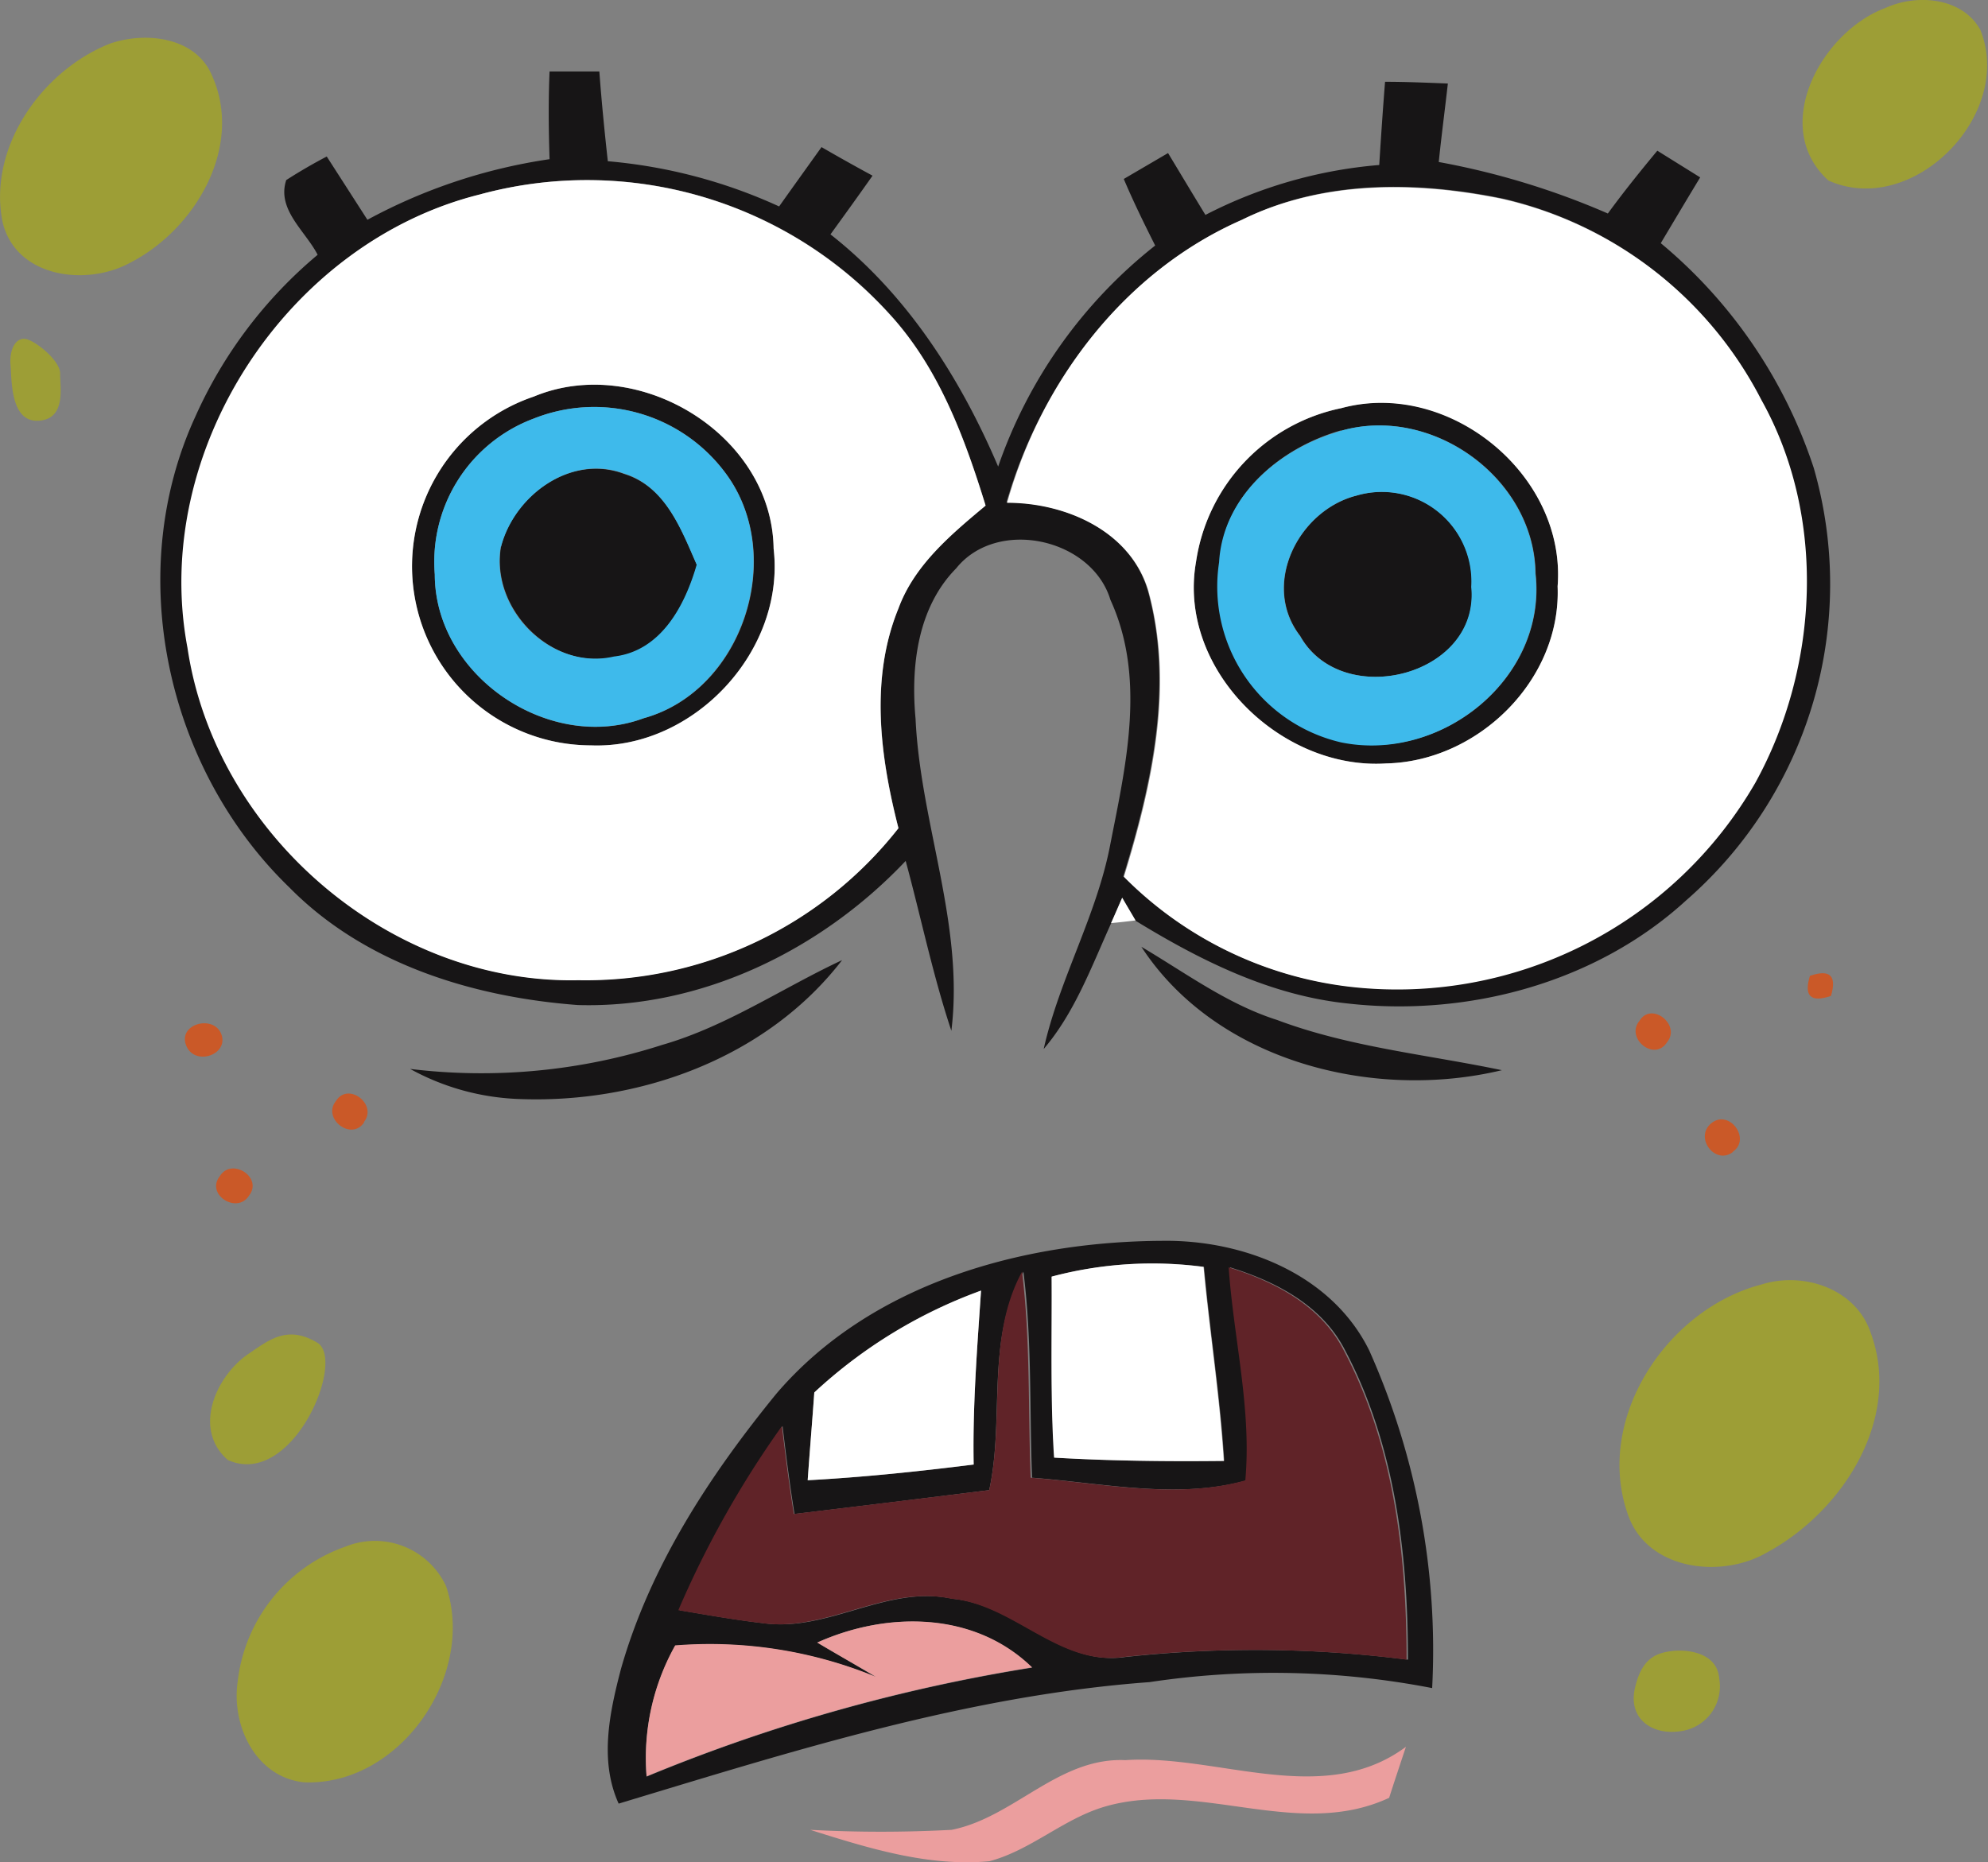 <svg xmlns="http://www.w3.org/2000/svg" viewBox="0 0 126.61 118.62"><rect x="0" y="0" width="126.61" height="118.62" fill="#808080" stroke="none"/><defs><style>.cls-1{fill:#9d9e36;}.cls-2{fill:#171516;}.cls-3{fill:#fff;}.cls-4{fill:#3ebaeb;}.cls-5{fill:#ca5928;}.cls-6{fill:#602328;}.cls-7{fill:#eb9e9e;}</style></defs><title>Asset 15</title><g id="Layer_2" data-name="Layer 2"><g id="Layer_1-2" data-name="Layer 1"><path class="cls-1" d="M120.12.49c2-.9,4.87-.64,6,1.41,2.19,5.4-4.31,12-9.67,9.6C112.68,8.09,116,2,120.12.49ZM.16,14.13C1,17.69,5.5,18.26,8.28,16.74c4.14-2.11,7.3-7.42,5.19-12C12.41,2.34,9.24,2,7,2.78,2.66,4.5-.78,9.39.16,14.13ZM2.46,26.8c1.79-.11,1.35-2.19,1.37-3s-1.53-2.06-2.16-2.2-1.08.6-1,1.63S.67,26.91,2.46,26.8ZM103.69,96.51c1.25,3.55,6,4.07,8.88,2.36,4.77-2.59,8.6-8.5,6.56-14-.95-2.79-4.28-3.89-6.94-3.05C106.16,83.38,101.5,90.41,103.69,96.51ZM14.51,93c4.11,1.85,7.55-6.36,5.7-7.47s-3-.24-4.28.64C13.8,87.54,12.21,91,14.51,93Zm.63,14.1c-.42,2.8,1.13,6.09,4.2,6.43,6.08.27,11-6.79,9.07-12.49A5,5,0,0,0,22,98.52,10.34,10.34,0,0,0,15.14,107.09ZM107,110.28a2.88,2.88,0,0,0,2.49-3.37c-.13-1.63-2-1.86-3-1.74s-1.94.45-2.37,2.38S105.21,110.54,107,110.28Z"/><path class="cls-2" d="M35,4.55l3.17,0c.14,1.9.33,3.81.54,5.72a32.94,32.94,0,0,1,10.91,2.88c.9-1.27,1.8-2.52,2.7-3.78,1.07.62,2.16,1.23,3.25,1.82-.88,1.25-1.78,2.5-2.68,3.74,4.87,3.82,8.27,9.14,10.68,14.79a30.68,30.68,0,0,1,10-14.08c-.71-1.41-1.4-2.82-2-4.24l2.82-1.65c.79,1.31,1.58,2.63,2.38,3.94a29.39,29.39,0,0,1,11.07-3.18c.11-1.77.23-3.53.37-5.3,1.34,0,2.69.06,4,.11-.19,1.68-.41,3.35-.58,5A49.08,49.08,0,0,1,102.4,13.6c1-1.37,2.07-2.7,3.15-4l2.73,1.7c-.85,1.4-1.68,2.8-2.51,4.19a31.34,31.34,0,0,1,9.74,14.31,26.72,26.72,0,0,1-8.12,27.55c-5.74,5.26-13.92,7.44-21.57,6.57-4.9-.51-9.36-2.73-13.5-5.27-.21-.36-.64-1.08-.85-1.45-.18.41-.53,1.22-.71,1.62-1.25,2.77-2.32,5.69-4.29,8,1-4.48,3.4-8.54,4.25-13.08,1-5.07,2.27-10.58,0-15.53-1.18-3.92-7.22-5.26-9.83-2-2.46,2.5-2.89,6.24-2.58,9.58.31,6.68,3.11,13.12,2.28,19.87-1.18-3.54-1.93-7.21-2.91-10.82-5.36,5.67-13,9.41-20.88,9.18-6.67-.5-13.56-2.61-18.36-7.48-7.83-7.56-10.6-20-6-30a28.71,28.71,0,0,1,7.79-10.31c-.78-1.52-2.62-2.88-2-4.76q1.26-.81,2.58-1.5L23.4,14A34.92,34.92,0,0,1,35,10.14C34.94,8.28,34.92,6.42,35,4.55Zm-4.33,7.82c-12.32,3-21,16.36-18.68,28.88C13.7,53.09,24.83,62.68,36.83,62.42a25.32,25.32,0,0,0,20.39-9.68c-1.16-4.54-1.82-9.51,0-14,1-2.77,3.35-4.71,5.55-6.55-1.35-4.37-3-8.81-6.15-12.23A26,26,0,0,0,30.62,12.37ZM79.1,14c-7.43,3.28-12.76,10.24-15,18,3.72,0,7.88,1.79,9,5.62,1.66,6,.24,12.36-1.56,18.2a24.19,24.19,0,0,0,14.33,7,26.34,26.34,0,0,0,25.89-13c4-7.38,4.54-16.93.38-24.37A24.7,24.7,0,0,0,95.67,12.64C90.2,11.52,84.22,11.45,79.1,14ZM34,25.26c6.62-2.76,15.17,2.4,15.27,9.69.76,6.52-5.11,12.79-11.64,12.53A11.41,11.41,0,0,1,34,25.26Zm0,1.4a9.74,9.74,0,0,0-6.31,9.93C27.71,43.06,35,48,41,45.75c6.32-1.74,9.08-10.29,5.28-15.52A10.41,10.41,0,0,0,34,26.66ZM85.42,26c6.87-1.9,14.34,4.23,13.78,11.35.24,6-5.06,11.15-10.91,11.28-6.72.44-13.32-6-12.12-12.83A11.74,11.74,0,0,1,85.42,26Zm0,1.41c-3.83,1.08-7.51,4.12-7.73,8.37a10.19,10.19,0,0,0,7.77,11.47C91.79,48.6,98.55,43.2,97.8,36.53,97.72,30.44,91.19,25.76,85.39,27.45ZM39.12,41.85c3-.35,4.52-3.24,5.27-5.85-1-2.28-2-5-4.64-5.81-3.39-1.28-7,1.36-7.84,4.63C31.23,38.77,35.12,42.74,39.12,41.85Zm43.69-1.34c2.67,4.77,11.46,2.55,10.91-3.12a5.71,5.71,0,0,0-7.4-5.8C82.66,32.57,80.31,37.28,82.81,40.51ZM95.65,68.17c-4.79-1-9.72-1.47-14.32-3.2-3.15-1-5.83-3-8.64-4.66C77.47,67.64,87.49,70.13,95.65,68.17Zm-69.53-.08A15.48,15.48,0,0,0,32.9,70c7.75.35,15.91-2.58,20.73-8.84-3.83,1.79-7.36,4.22-11.46,5.4A37.59,37.59,0,0,1,26.12,68.09ZM49.46,88.76c6-7,15.62-9.68,24.58-9.72,5.17-.07,10.79,2.14,13.17,7a46.78,46.78,0,0,1,4,21.49,53.09,53.09,0,0,0-18-.38c-11.6.85-22.75,4.4-33.81,7.74-1.24-2.74-.58-5.8.15-8.59C41.41,99.77,45.18,94,49.46,88.76ZM67,81.32c0,3.85-.09,7.69.16,11.53,3.6.21,7.21.25,10.81.21-.26-4.14-.91-8.24-1.29-12.36A24.9,24.9,0,0,0,67,81.32Zm-4,13.6q-6.21.78-12.4,1.52c-.3-1.86-.54-3.73-.76-5.6a63,63,0,0,0-6.55,11.73c1.78.3,3.57.62,5.38.83,4.11.56,7.84-2.46,12-1.56,4,.36,6.85,4.32,11,3.71a76.52,76.52,0,0,1,18,.17c0-6.73-.83-13.69-4-19.7-1.46-2.86-4.39-4.38-7.33-5.29.32,4.53,1.47,9,1.06,13.57-4.38,1.23-9.16.17-13.67-.17-.17-4.37,0-8.76-.55-13.12C62.74,85.27,64,90.33,63,94.92ZM51.86,88.7c-.13,1.86-.29,3.72-.42,5.59,3.54-.19,7.06-.56,10.57-1-.07-3.7.22-7.39.47-11.08A31.25,31.25,0,0,0,51.86,88.7Zm.19,15.93c1.24.74,2.5,1.45,3.74,2.2a27.82,27.82,0,0,0-12.78-2,14.65,14.65,0,0,0-1.83,8.34,109.3,109.3,0,0,1,24.55-6.94C62.06,102.65,56.5,102.63,52.05,104.63Z"/><path class="cls-3" d="M30.62,12.37a26,26,0,0,1,26,7.61c3.16,3.42,4.8,7.86,6.15,12.23-2.2,1.84-4.53,3.78-5.55,6.55-1.83,4.47-1.17,9.44,0,14a25.32,25.32,0,0,1-20.39,9.68c-12,.26-23.13-9.33-24.89-21.17C9.57,28.73,18.3,15.4,30.62,12.37ZM34,25.26a11.41,11.41,0,0,0,3.63,22.22c6.53.26,12.4-6,11.64-12.53C49.17,27.66,40.62,22.5,34,25.26ZM79.1,14c5.12-2.52,11.1-2.45,16.57-1.33a24.7,24.7,0,0,1,16.51,12.81c4.16,7.44,3.67,17-.38,24.37a26.34,26.34,0,0,1-25.89,13,24.19,24.19,0,0,1-14.33-7c1.8-5.84,3.22-12.16,1.56-18.2-1.13-3.83-5.29-5.63-9-5.62C66.34,24.21,71.67,17.25,79.1,14ZM85.42,26a11.74,11.74,0,0,0-9.25,9.8c-1.2,6.83,5.4,13.27,12.12,12.83,5.85-.13,11.15-5.33,10.91-11.28C99.76,30.27,92.29,24.14,85.42,26ZM72.32,58.63c-.21-.36-.64-1.08-.85-1.45-.18.41-.53,1.22-.71,1.62C71.15,58.77,71.93,58.68,72.32,58.63ZM67.13,92.85c3.6.21,7.21.25,10.81.21-.26-4.14-.91-8.24-1.29-12.36a24.9,24.9,0,0,0-9.68.62C67,85.17,66.88,89,67.13,92.85ZM51.44,94.29c3.54-.19,7.06-.56,10.57-1-.07-3.7.22-7.39.47-11.08A31.25,31.25,0,0,0,51.86,88.7C51.73,90.56,51.57,92.42,51.44,94.29Z"/><path class="cls-4" d="M34,26.66a10.41,10.41,0,0,1,12.27,3.57c3.8,5.23,1,13.78-5.28,15.52-6,2.22-13.3-2.69-13.3-9.16A9.74,9.74,0,0,1,34,26.66Zm-2.11,8.16c-.68,4,3.21,7.92,7.21,7,3-.35,4.52-3.24,5.27-5.85-1-2.28-2-5-4.64-5.81C36.36,28.91,32.77,31.55,31.91,34.82Zm53.48-7.37c5.8-1.69,12.33,3,12.41,9.08.75,6.67-6,12.07-12.37,10.76a10.19,10.19,0,0,1-7.77-11.47C77.88,31.57,81.56,28.53,85.39,27.45Zm.93,4.14c-3.66,1-6,5.69-3.51,8.92,2.67,4.77,11.46,2.55,10.91-3.12A5.71,5.71,0,0,0,86.32,31.59Z"/><path class="cls-5" d="M115.27,62.16c1.28-.44,1.72,0,1.34,1.28C115.32,63.88,114.87,63.45,115.27,62.16Zm-9.1,4.23c.91-1.11-1-2.62-1.76-1.36C103.5,66.13,105.36,67.66,106.17,66.39Zm-83,5.09c.91-1.12-1-2.6-1.78-1.34C20.5,71.25,22.39,72.73,23.2,71.48Zm87.18,1.89c1.2-.8-.21-2.74-1.35-1.83S109.25,74.27,110.38,73.37ZM15.86,76.16C16.77,75,14.75,73.7,14,74.92,13.07,76.09,15.1,77.37,15.86,76.16Zm-1.77-10.3c-.49-1.24-2.76-.65-2.24.72S14.61,67.2,14.09,65.86Z"/><path class="cls-6" d="M63,94.92c1-4.59-.22-9.65,2.09-13.91.54,4.36.38,8.75.55,13.12,4.51.34,9.29,1.4,13.67.17.41-4.55-.74-9-1.06-13.57,2.94.91,5.87,2.43,7.33,5.29,3.19,6,4,13,4,19.7a76.52,76.52,0,0,0-18-.17c-4.14.61-7-3.35-11-3.71-4.14-.9-7.87,2.12-12,1.56-1.81-.21-3.6-.53-5.38-.83A63,63,0,0,1,49.8,90.84c.22,1.87.46,3.74.76,5.6Q56.76,95.69,63,94.92Z"/><path class="cls-7" d="M52.05,104.63c4.45-2,10-2,13.68,1.58a109.3,109.3,0,0,0-24.55,6.94A14.65,14.65,0,0,1,43,104.81a27.82,27.82,0,0,1,12.78,2C54.55,106.08,53.29,105.37,52.05,104.63Zm8.55,11.93a84.62,84.62,0,0,1-9,0c3.68,1.16,7.5,2.36,11.41,2,2.64-.7,4.7-2.69,7.32-3.47,6-1.77,12.28,2.16,18.14-.57.35-1.09.71-2.17,1.07-3.25-5.28,3.92-12,.45-17.87.85C67.4,111.93,64.57,115.78,60.6,116.56Z"/></g></g></svg>